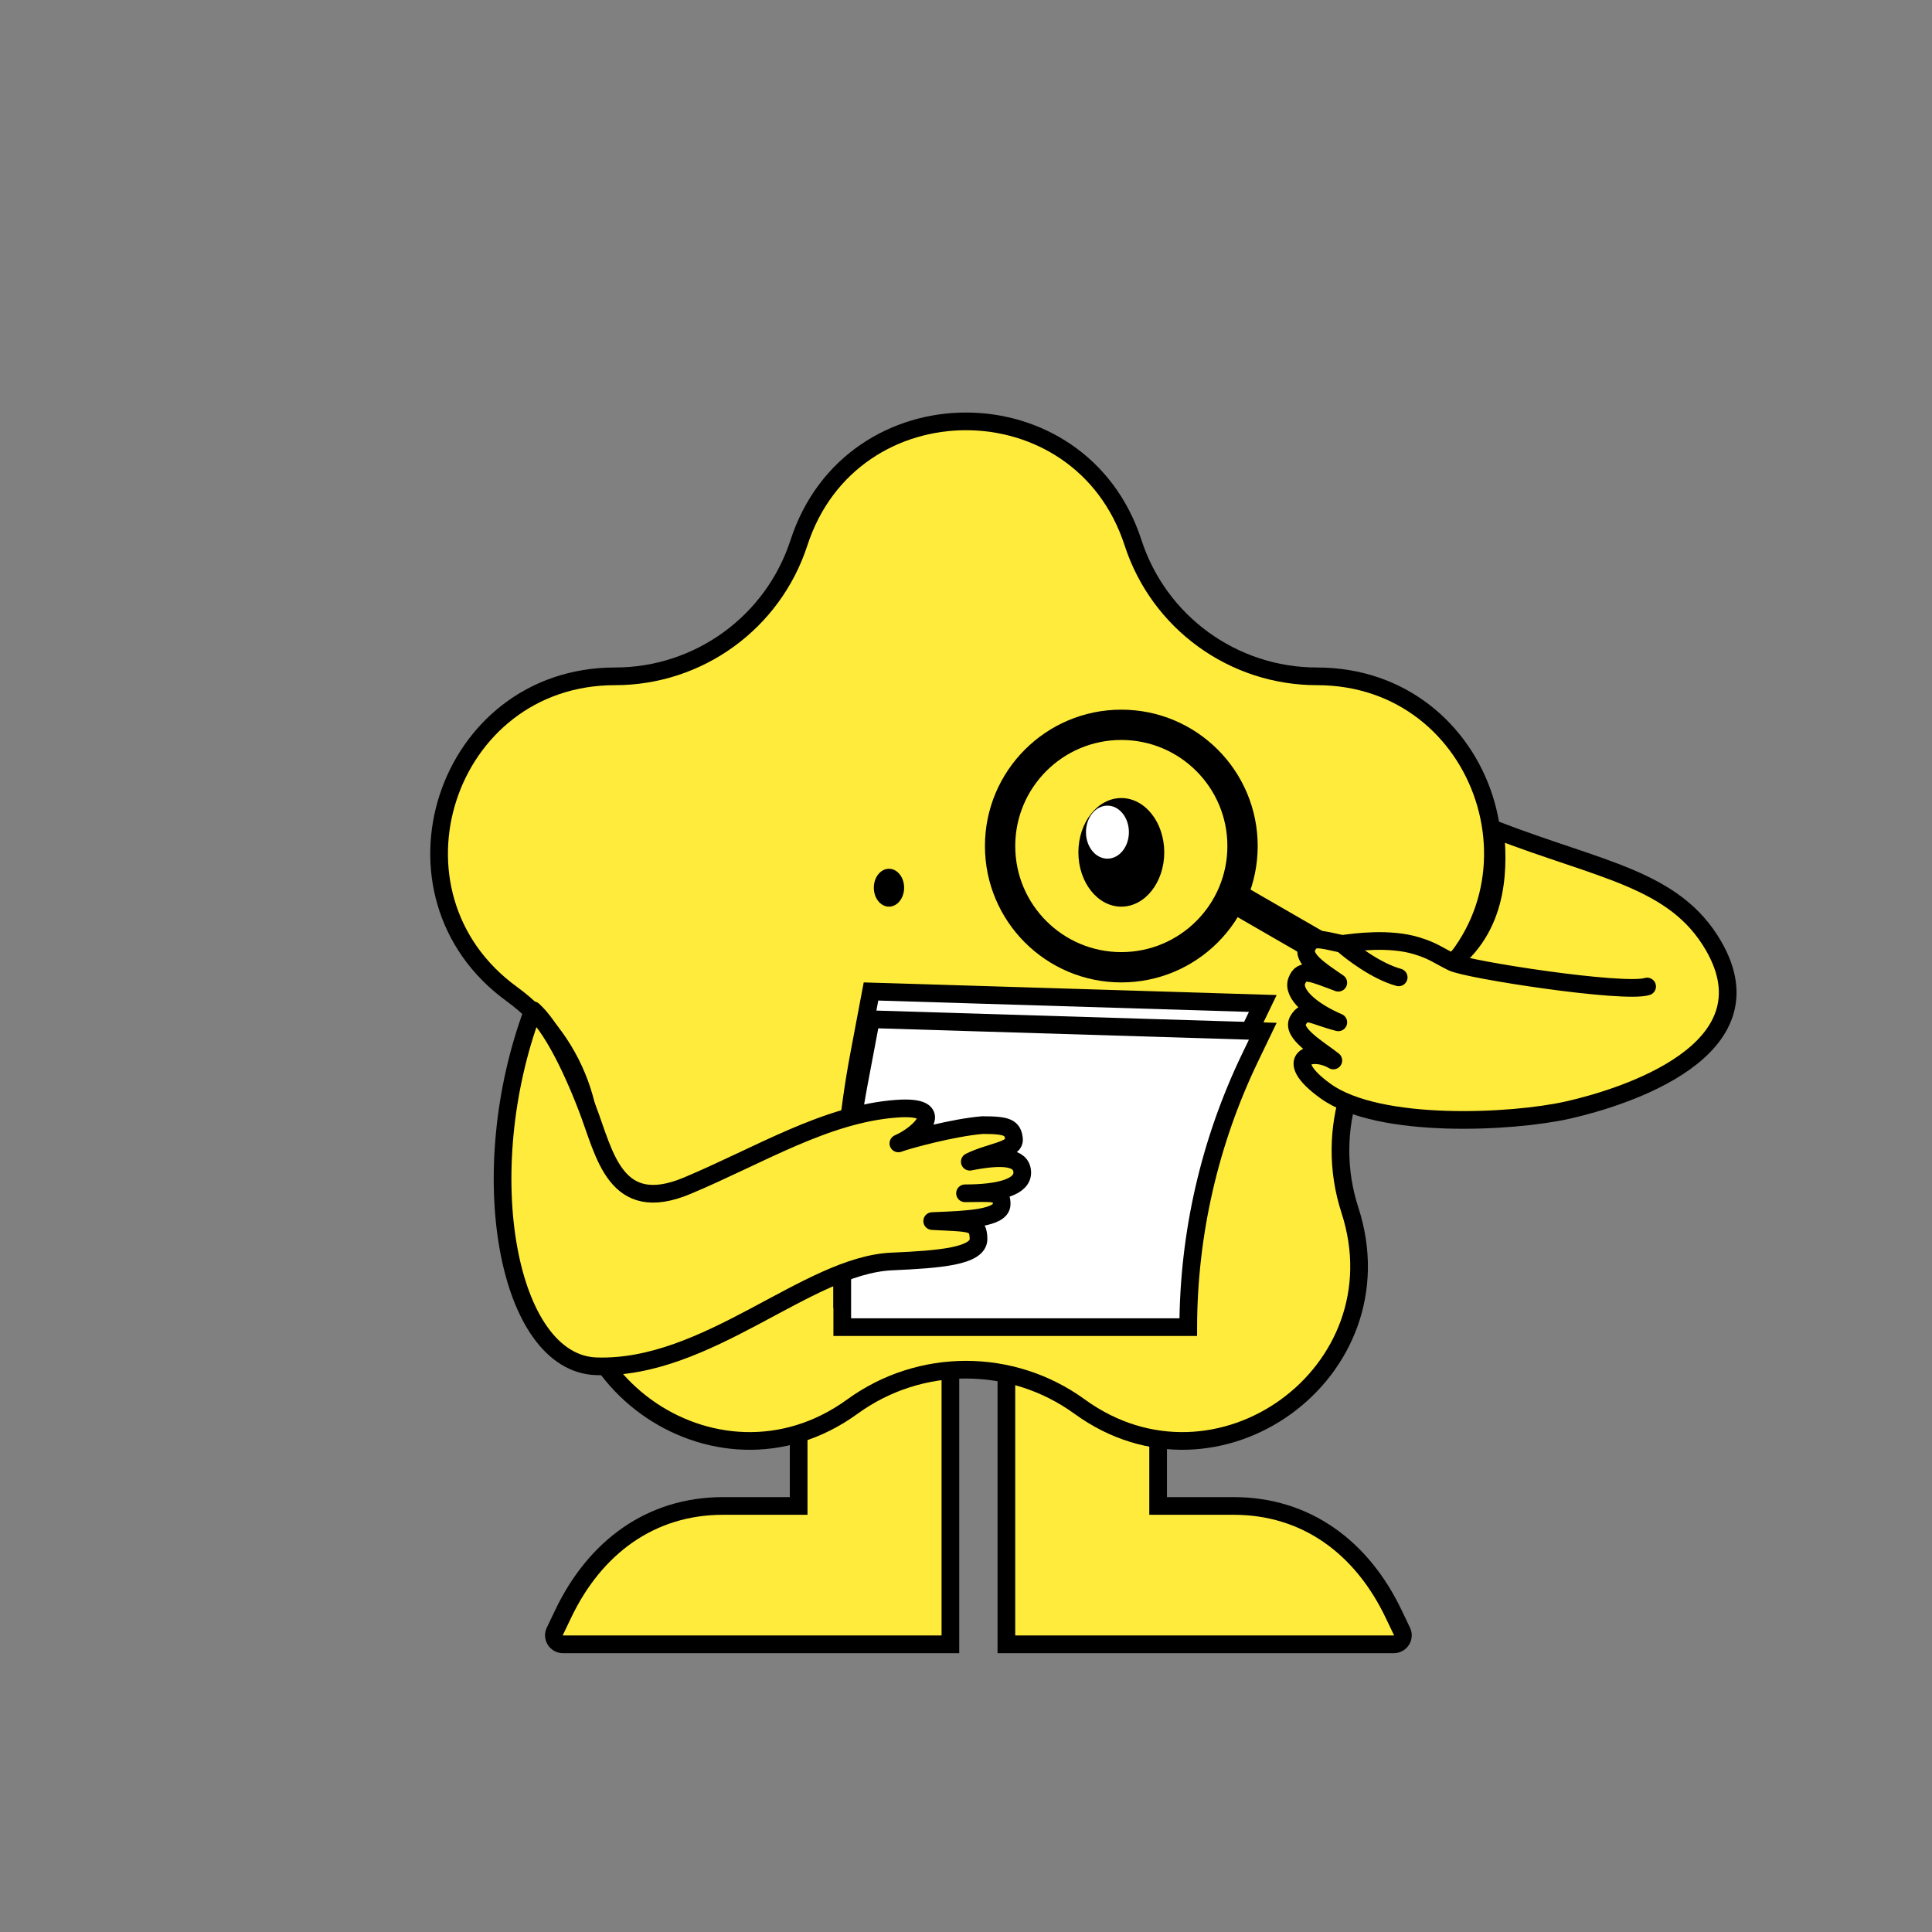 <svg width="765" height="765" viewBox="0 0 765 765" fill="none" xmlns="http://www.w3.org/2000/svg">
<rect x="0" y="0" width="765" height="765" fill="#808080" stroke="none"/>
<path d="M312.739 596.301H316.239V592.801V489.5H376.321V592.801V623.694V651.087L222.882 651.087C220.262 651.087 218.539 648.352 219.67 645.989L223.035 638.957C235.616 612.669 257.657 596.301 286.325 596.301H312.739Z" fill="#FFEB3B" stroke="black" stroke-width="7"/>
<path d="M462.074 596.301H458.574V592.801V489.5H398.492V592.801V623.694L398.492 651.087L551.93 651.087C554.551 651.087 556.274 648.352 555.142 645.989L551.777 638.957C539.196 612.669 517.155 596.301 488.488 596.301H462.074Z" fill="#FFEB3B" stroke="black" stroke-width="7"/>
<path d="M316.353 214.906C337.173 150.828 427.827 150.828 448.647 214.906C458.895 246.446 488.287 267.801 521.451 267.801C588.827 267.801 616.84 354.018 562.332 393.62C535.502 413.113 524.275 447.666 534.524 479.207C555.344 543.285 482.004 596.569 427.496 556.967C400.665 537.474 364.335 537.474 337.504 556.967C282.996 596.569 209.656 543.285 230.476 479.207C240.725 447.666 229.498 413.113 202.668 393.62C148.16 354.018 176.173 267.801 243.549 267.801C276.713 267.801 306.105 246.446 316.353 214.906Z" fill="#FFEB3B" stroke="black" stroke-width="7"/>
<ellipse cx="352" cy="351.5" rx="6" ry="7.5" fill="black"/>
<ellipse cx="444" cy="337.5" rx="17" ry="21.5" fill="black"/>
<ellipse cx="438.5" cy="329.5" rx="8.5" ry="10.5" fill="white"/>
<path d="M340.204 417.35L344.884 392.59L500.013 397.334L494.953 407.856C478.947 441.137 470.594 477.576 470.501 514.5H333.5V488.933C333.5 464.916 335.745 440.95 340.204 417.35Z" fill="white" stroke="black" stroke-width="7"/>
<path d="M340.204 428.35L344.884 403.59L500.013 408.334L494.953 418.856C478.947 452.137 470.594 488.576 470.501 525.5H333.5V499.933C333.5 475.916 335.745 451.95 340.204 428.35Z" fill="white" stroke="black" stroke-width="7"/>
<path d="M236.112 541C200.912 539.8 186.916 464.5 211.082 400C217.925 406.167 225.723 421 232.611 439C239.5 457 243.5 481.5 272.111 469.5C300.723 457.5 327.031 441.006 355.111 439C375.633 437.534 364.534 448.96 355.723 452.748C359.627 451.302 377.321 446.473 389 445.5C399 445.5 401 446.5 401.5 451C402 455.5 391.913 456.043 384 460C396.698 457.506 404.42 458 404.766 464C405.111 470 395.774 472.5 382.111 472.5C392.923 472.5 396.915 471.5 396.611 477C396.313 482.415 383.031 482.945 369.74 483.475L369.111 483.5C384.22 484.389 387.31 483.5 387.46 490.5C387.611 497.5 371.724 498.667 353.111 499.5C319.611 501 280.112 542.5 236.112 541Z" fill="#FFEB3B" stroke="black" stroke-width="7" stroke-linejoin="round"/>
<circle cx="444" cy="335" r="48" stroke="black" stroke-width="12"/>
<rect x="487" y="361.391" width="12" height="70.114" transform="rotate(-60 487 361.391)" fill="black"/>
<path d="M678.5 374.511C663.059 347.814 633.742 344.696 591.999 328.508C593.166 341.026 594.6 365.511 575 381.009C569 378.009 567.5 376.509 561 374.509C550.245 371.199 536.656 373.048 531.535 373.744L531.453 373.755C522.718 371.94 519.5 370.507 517.5 375.007C515.5 379.507 522.546 384.106 529.914 389.114C519.367 385.208 515.5 383.14 513.5 388.322C511.5 393.504 519.39 400.308 529.922 404.806C519.361 402.088 517 399.004 514 404.004C511 409.004 522.312 415.451 527.953 419.91C519.348 414.816 506.939 419.091 524.852 432.019C545.915 447.22 598.875 444.517 620.937 439.51C643 434.504 702.5 416.007 678.5 374.511Z" fill="#FFEB3B"/>
<path d="M531.453 373.755C535.246 377.163 545.031 384.582 553.826 387M531.453 373.755C536.508 373.068 550.187 371.181 561 374.509C567.5 376.509 569 378.009 575 381.009M531.453 373.755C522.718 371.94 519.5 370.507 517.5 375.007C515.5 379.507 522.546 384.106 529.914 389.114C519.367 385.208 515.5 383.14 513.5 388.322C511.5 393.504 519.39 400.308 529.922 404.806C519.361 402.088 517 399.004 514 404.004C511 409.004 522.312 415.451 527.953 419.91C519.348 414.816 506.939 419.091 524.852 432.019C545.915 447.22 598.875 444.517 620.937 439.51C643 434.504 702.5 416.007 678.5 374.511C663.059 347.814 633.742 344.696 591.999 328.508C593.166 341.026 594.6 365.511 575 381.009M652.204 390.619C643.077 393.539 581 384.009 575 381.009" stroke="black" stroke-width="7" stroke-linecap="round" stroke-linejoin="round"/>
</svg>

